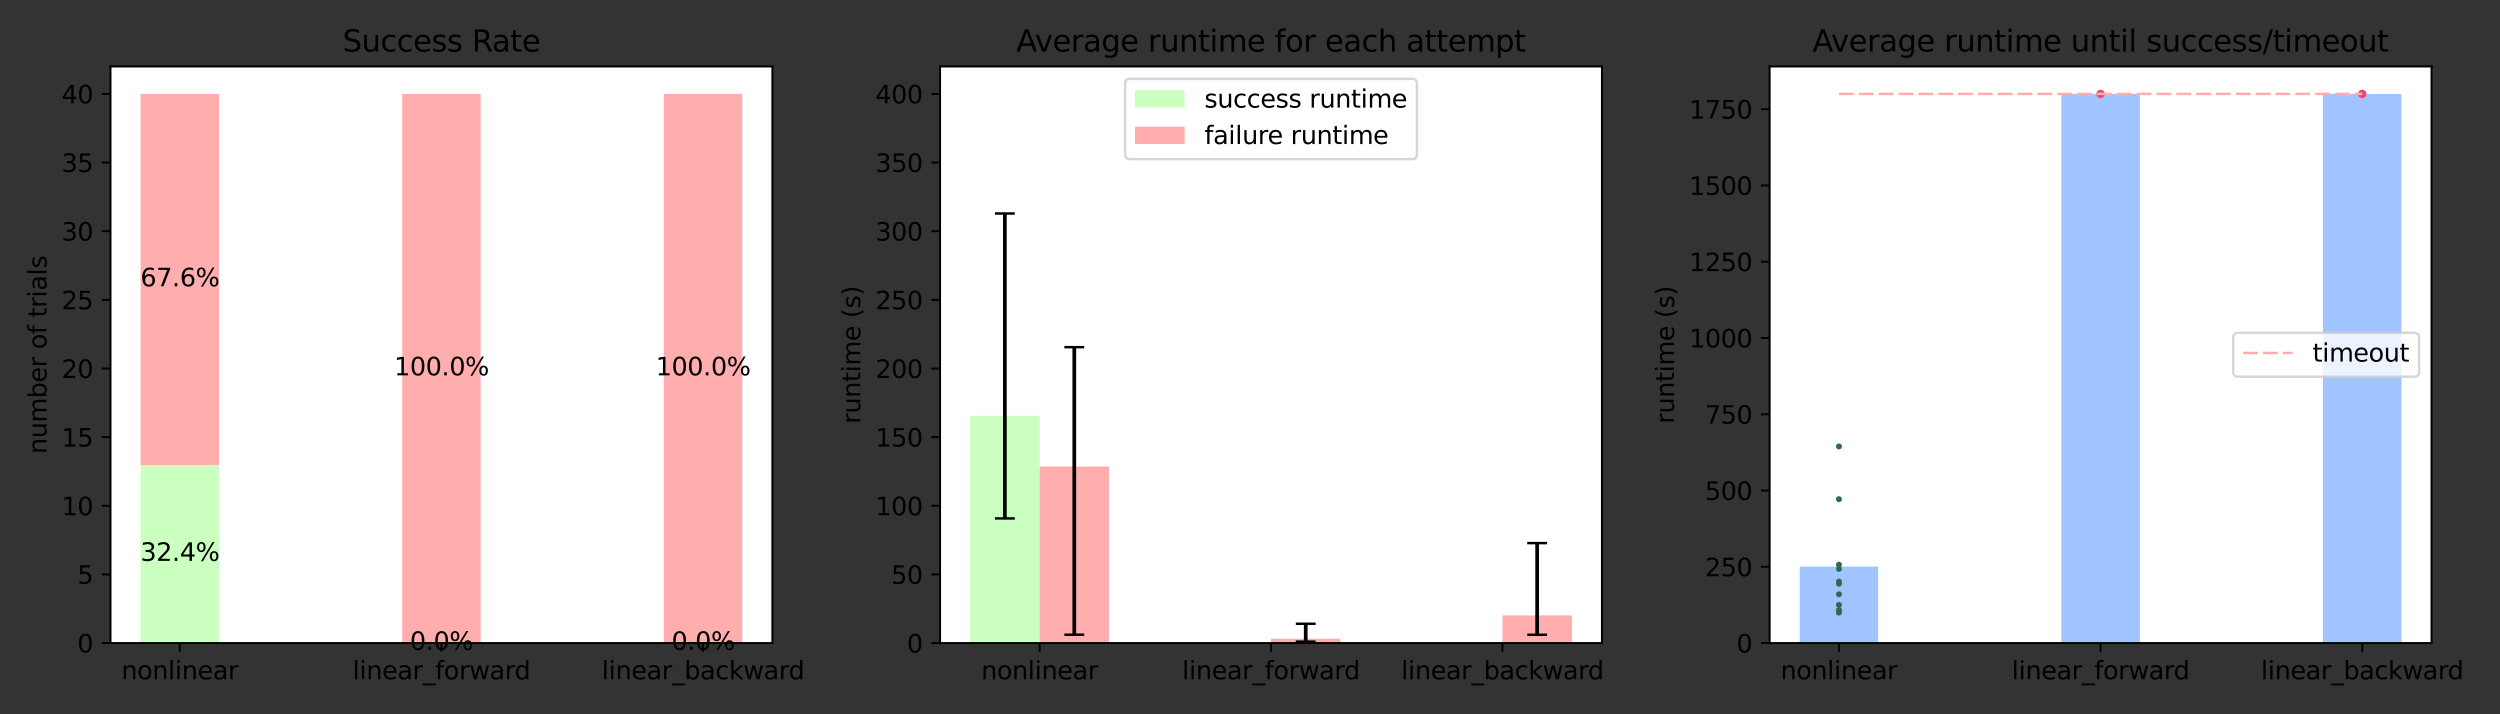 <?xml version="1.0" encoding="utf-8" standalone="no"?>
<!DOCTYPE svg PUBLIC "-//W3C//DTD SVG 1.1//EN"
  "http://www.w3.org/Graphics/SVG/1.1/DTD/svg11.dtd">
<svg height="288pt" version="1.1" viewBox="0 0 1008 288" width="1008pt" xmlns="http://www.w3.org/2000/svg" xmlns:xlink="http://www.w3.org/1999/xlink">
 <rect x="0" y="0" width="1008" height="288" fill="#333333" stroke="none"/>
 <defs>
  <style type="text/css">*{stroke-linecap:butt;stroke-linejoin:round;}</style>
 </defs>
 <g id="figure_1">
  <g id="patch_1">
   <path d="M 0 288 
L 1008 288 
L 1008 0 
L 0 0 
z
" style="fill:none;"/>
  </g>
  <g id="axes_1">
   <g id="patch_2">
    <path d="M 44.55 259.294 
L 311.425 259.294 
L 311.425 26.8 
L 44.55 26.8 
z
" style="fill:#ffffff;"/>
   </g>
   <g id="patch_3">
    <path clip-path="url(#p567c1972fb)" d="M 56.681 259.294 
L 88.326 259.294 
L 88.326 187.481 
L 56.681 187.481 
z
" style="fill:#caffbf;"/>
   </g>
   <g id="patch_4">
    <path clip-path="url(#p567c1972fb)" d="M 162.165 259.294 
L 193.81 259.294 
L 193.81 259.294 
L 162.165 259.294 
z
" style="fill:#caffbf;"/>
   </g>
   <g id="patch_5">
    <path clip-path="url(#p567c1972fb)" d="M 267.649 259.294 
L 299.294 259.294 
L 299.294 259.294 
L 267.649 259.294 
z
" style="fill:#caffbf;"/>
   </g>
   <g id="patch_6">
    <path clip-path="url(#p567c1972fb)" d="M 56.681 187.481 
L 88.326 187.481 
L 88.326 37.871 
L 56.681 37.871 
z
" style="fill:#ffadad;"/>
   </g>
   <g id="patch_7">
    <path clip-path="url(#p567c1972fb)" d="M 162.165 259.294 
L 193.81 259.294 
L 193.81 37.871 
L 162.165 37.871 
z
" style="fill:#ffadad;"/>
   </g>
   <g id="patch_8">
    <path clip-path="url(#p567c1972fb)" d="M 267.649 259.294 
L 299.294 259.294 
L 299.294 37.871 
L 267.649 37.871 
z
" style="fill:#ffadad;"/>
   </g>
   <g id="matplotlib.axis_1">
    <g id="xtick_1">
     <g id="line2d_1">
      <defs>
       <path d="M 0 0 
L 0 3.5 
" id="m305eac2474" style="stroke:#000000;stroke-width:0.8;"/>
      </defs>
      <g>
       <use style="stroke:#000000;stroke-width:0.8;" x="72.503" xlink:href="#m305eac2474" y="259.294"/>
      </g>
     </g>
     <g id="text_1">
      <!-- nonlinear -->
      <g transform="translate(48.963 273.892)scale(0.1 -0.1)">
       <defs>
        <path d="M 3513 2113 
L 3513 0 
L 2938 0 
L 2938 2094 
Q 2938 2591 2744 2837 
Q 2550 3084 2163 3084 
Q 1697 3084 1428 2787 
Q 1159 2491 1159 1978 
L 1159 0 
L 581 0 
L 581 3500 
L 1159 3500 
L 1159 2956 
Q 1366 3272 1645 3428 
Q 1925 3584 2291 3584 
Q 2894 3584 3203 3211 
Q 3513 2838 3513 2113 
z
" id="DejaVuSans-6e" transform="scale(0.016)"/>
        <path d="M 1959 3097 
Q 1497 3097 1228 2736 
Q 959 2375 959 1747 
Q 959 1119 1226 758 
Q 1494 397 1959 397 
Q 2419 397 2687 759 
Q 2956 1122 2956 1747 
Q 2956 2369 2687 2733 
Q 2419 3097 1959 3097 
z
M 1959 3584 
Q 2709 3584 3137 3096 
Q 3566 2609 3566 1747 
Q 3566 888 3137 398 
Q 2709 -91 1959 -91 
Q 1206 -91 779 398 
Q 353 888 353 1747 
Q 353 2609 779 3096 
Q 1206 3584 1959 3584 
z
" id="DejaVuSans-6f" transform="scale(0.016)"/>
        <path d="M 603 4863 
L 1178 4863 
L 1178 0 
L 603 0 
L 603 4863 
z
" id="DejaVuSans-6c" transform="scale(0.016)"/>
        <path d="M 603 3500 
L 1178 3500 
L 1178 0 
L 603 0 
L 603 3500 
z
M 603 4863 
L 1178 4863 
L 1178 4134 
L 603 4134 
L 603 4863 
z
" id="DejaVuSans-69" transform="scale(0.016)"/>
        <path d="M 3597 1894 
L 3597 1613 
L 953 1613 
Q 991 1019 1311 708 
Q 1631 397 2203 397 
Q 2534 397 2845 478 
Q 3156 559 3463 722 
L 3463 178 
Q 3153 47 2828 -22 
Q 2503 -91 2169 -91 
Q 1331 -91 842 396 
Q 353 884 353 1716 
Q 353 2575 817 3079 
Q 1281 3584 2069 3584 
Q 2775 3584 3186 3129 
Q 3597 2675 3597 1894 
z
M 3022 2063 
Q 3016 2534 2758 2815 
Q 2500 3097 2075 3097 
Q 1594 3097 1305 2825 
Q 1016 2553 972 2059 
L 3022 2063 
z
" id="DejaVuSans-65" transform="scale(0.016)"/>
        <path d="M 2194 1759 
Q 1497 1759 1228 1600 
Q 959 1441 959 1056 
Q 959 750 1161 570 
Q 1363 391 1709 391 
Q 2188 391 2477 730 
Q 2766 1069 2766 1631 
L 2766 1759 
L 2194 1759 
z
M 3341 1997 
L 3341 0 
L 2766 0 
L 2766 531 
Q 2569 213 2275 61 
Q 1981 -91 1556 -91 
Q 1019 -91 701 211 
Q 384 513 384 1019 
Q 384 1609 779 1909 
Q 1175 2209 1959 2209 
L 2766 2209 
L 2766 2266 
Q 2766 2663 2505 2880 
Q 2244 3097 1772 3097 
Q 1472 3097 1187 3025 
Q 903 2953 641 2809 
L 641 3341 
Q 956 3463 1253 3523 
Q 1550 3584 1831 3584 
Q 2591 3584 2966 3190 
Q 3341 2797 3341 1997 
z
" id="DejaVuSans-61" transform="scale(0.016)"/>
        <path d="M 2631 2963 
Q 2534 3019 2420 3045 
Q 2306 3072 2169 3072 
Q 1681 3072 1420 2755 
Q 1159 2438 1159 1844 
L 1159 0 
L 581 0 
L 581 3500 
L 1159 3500 
L 1159 2956 
Q 1341 3275 1631 3429 
Q 1922 3584 2338 3584 
Q 2397 3584 2469 3576 
Q 2541 3569 2628 3553 
L 2631 2963 
z
" id="DejaVuSans-72" transform="scale(0.016)"/>
       </defs>
       <use xlink:href="#DejaVuSans-6e"/>
       <use x="63.379" xlink:href="#DejaVuSans-6f"/>
       <use x="124.561" xlink:href="#DejaVuSans-6e"/>
       <use x="187.939" xlink:href="#DejaVuSans-6c"/>
       <use x="215.723" xlink:href="#DejaVuSans-69"/>
       <use x="243.506" xlink:href="#DejaVuSans-6e"/>
       <use x="306.885" xlink:href="#DejaVuSans-65"/>
       <use x="368.408" xlink:href="#DejaVuSans-61"/>
       <use x="429.688" xlink:href="#DejaVuSans-72"/>
      </g>
     </g>
    </g>
    <g id="xtick_2">
     <g id="line2d_2">
      <g>
       <use style="stroke:#000000;stroke-width:0.8;" x="177.987" xlink:href="#m305eac2474" y="259.294"/>
      </g>
     </g>
     <g id="text_2">
      <!-- linear_forward -->
      <g transform="translate(142.174 273.892)scale(0.1 -0.1)">
       <defs>
        <path d="M 3263 -1063 
L 3263 -1509 
L -63 -1509 
L -63 -1063 
L 3263 -1063 
z
" id="DejaVuSans-5f" transform="scale(0.016)"/>
        <path d="M 2375 4863 
L 2375 4384 
L 1825 4384 
Q 1516 4384 1395 4259 
Q 1275 4134 1275 3809 
L 1275 3500 
L 2222 3500 
L 2222 3053 
L 1275 3053 
L 1275 0 
L 697 0 
L 697 3053 
L 147 3053 
L 147 3500 
L 697 3500 
L 697 3744 
Q 697 4328 969 4595 
Q 1241 4863 1831 4863 
L 2375 4863 
z
" id="DejaVuSans-66" transform="scale(0.016)"/>
        <path d="M 269 3500 
L 844 3500 
L 1563 769 
L 2278 3500 
L 2956 3500 
L 3675 769 
L 4391 3500 
L 4966 3500 
L 4050 0 
L 3372 0 
L 2619 2869 
L 1863 0 
L 1184 0 
L 269 3500 
z
" id="DejaVuSans-77" transform="scale(0.016)"/>
        <path d="M 2906 2969 
L 2906 4863 
L 3481 4863 
L 3481 0 
L 2906 0 
L 2906 525 
Q 2725 213 2448 61 
Q 2172 -91 1784 -91 
Q 1150 -91 751 415 
Q 353 922 353 1747 
Q 353 2572 751 3078 
Q 1150 3584 1784 3584 
Q 2172 3584 2448 3432 
Q 2725 3281 2906 2969 
z
M 947 1747 
Q 947 1113 1208 752 
Q 1469 391 1925 391 
Q 2381 391 2643 752 
Q 2906 1113 2906 1747 
Q 2906 2381 2643 2742 
Q 2381 3103 1925 3103 
Q 1469 3103 1208 2742 
Q 947 2381 947 1747 
z
" id="DejaVuSans-64" transform="scale(0.016)"/>
       </defs>
       <use xlink:href="#DejaVuSans-6c"/>
       <use x="27.783" xlink:href="#DejaVuSans-69"/>
       <use x="55.566" xlink:href="#DejaVuSans-6e"/>
       <use x="118.945" xlink:href="#DejaVuSans-65"/>
       <use x="180.469" xlink:href="#DejaVuSans-61"/>
       <use x="241.748" xlink:href="#DejaVuSans-72"/>
       <use x="282.861" xlink:href="#DejaVuSans-5f"/>
       <use x="332.861" xlink:href="#DejaVuSans-66"/>
       <use x="368.066" xlink:href="#DejaVuSans-6f"/>
       <use x="429.248" xlink:href="#DejaVuSans-72"/>
       <use x="470.361" xlink:href="#DejaVuSans-77"/>
       <use x="552.148" xlink:href="#DejaVuSans-61"/>
       <use x="613.428" xlink:href="#DejaVuSans-72"/>
       <use x="652.791" xlink:href="#DejaVuSans-64"/>
      </g>
     </g>
    </g>
    <g id="xtick_3">
     <g id="line2d_3">
      <g>
       <use style="stroke:#000000;stroke-width:0.8;" x="283.471" xlink:href="#m305eac2474" y="259.294"/>
      </g>
     </g>
     <g id="text_3">
      <!-- linear_backward -->
      <g transform="translate(242.65 273.892)scale(0.1 -0.1)">
       <defs>
        <path d="M 3116 1747 
Q 3116 2381 2855 2742 
Q 2594 3103 2138 3103 
Q 1681 3103 1420 2742 
Q 1159 2381 1159 1747 
Q 1159 1113 1420 752 
Q 1681 391 2138 391 
Q 2594 391 2855 752 
Q 3116 1113 3116 1747 
z
M 1159 2969 
Q 1341 3281 1617 3432 
Q 1894 3584 2278 3584 
Q 2916 3584 3314 3078 
Q 3713 2572 3713 1747 
Q 3713 922 3314 415 
Q 2916 -91 2278 -91 
Q 1894 -91 1617 61 
Q 1341 213 1159 525 
L 1159 0 
L 581 0 
L 581 4863 
L 1159 4863 
L 1159 2969 
z
" id="DejaVuSans-62" transform="scale(0.016)"/>
        <path d="M 3122 3366 
L 3122 2828 
Q 2878 2963 2633 3030 
Q 2388 3097 2138 3097 
Q 1578 3097 1268 2742 
Q 959 2388 959 1747 
Q 959 1106 1268 751 
Q 1578 397 2138 397 
Q 2388 397 2633 464 
Q 2878 531 3122 666 
L 3122 134 
Q 2881 22 2623 -34 
Q 2366 -91 2075 -91 
Q 1284 -91 818 406 
Q 353 903 353 1747 
Q 353 2603 823 3093 
Q 1294 3584 2113 3584 
Q 2378 3584 2631 3529 
Q 2884 3475 3122 3366 
z
" id="DejaVuSans-63" transform="scale(0.016)"/>
        <path d="M 581 4863 
L 1159 4863 
L 1159 1991 
L 2875 3500 
L 3609 3500 
L 1753 1863 
L 3688 0 
L 2938 0 
L 1159 1709 
L 1159 0 
L 581 0 
L 581 4863 
z
" id="DejaVuSans-6b" transform="scale(0.016)"/>
       </defs>
       <use xlink:href="#DejaVuSans-6c"/>
       <use x="27.783" xlink:href="#DejaVuSans-69"/>
       <use x="55.566" xlink:href="#DejaVuSans-6e"/>
       <use x="118.945" xlink:href="#DejaVuSans-65"/>
       <use x="180.469" xlink:href="#DejaVuSans-61"/>
       <use x="241.748" xlink:href="#DejaVuSans-72"/>
       <use x="282.861" xlink:href="#DejaVuSans-5f"/>
       <use x="332.861" xlink:href="#DejaVuSans-62"/>
       <use x="396.338" xlink:href="#DejaVuSans-61"/>
       <use x="457.617" xlink:href="#DejaVuSans-63"/>
       <use x="512.598" xlink:href="#DejaVuSans-6b"/>
       <use x="570.508" xlink:href="#DejaVuSans-77"/>
       <use x="652.295" xlink:href="#DejaVuSans-61"/>
       <use x="713.574" xlink:href="#DejaVuSans-72"/>
       <use x="752.938" xlink:href="#DejaVuSans-64"/>
      </g>
     </g>
    </g>
   </g>
   <g id="matplotlib.axis_2">
    <g id="ytick_1">
     <g id="line2d_4">
      <defs>
       <path d="M 0 0 
L -3.5 0 
" id="ma2aea66fc0" style="stroke:#000000;stroke-width:0.8;"/>
      </defs>
      <g>
       <use style="stroke:#000000;stroke-width:0.8;" x="44.55" xlink:href="#ma2aea66fc0" y="259.294"/>
      </g>
     </g>
     <g id="text_4">
      <!-- 0 -->
      <g transform="translate(31.188 263.093)scale(0.1 -0.1)">
       <defs>
        <path d="M 2034 4250 
Q 1547 4250 1301 3770 
Q 1056 3291 1056 2328 
Q 1056 1369 1301 889 
Q 1547 409 2034 409 
Q 2525 409 2770 889 
Q 3016 1369 3016 2328 
Q 3016 3291 2770 3770 
Q 2525 4250 2034 4250 
z
M 2034 4750 
Q 2819 4750 3233 4129 
Q 3647 3509 3647 2328 
Q 3647 1150 3233 529 
Q 2819 -91 2034 -91 
Q 1250 -91 836 529 
Q 422 1150 422 2328 
Q 422 3509 836 4129 
Q 1250 4750 2034 4750 
z
" id="DejaVuSans-30" transform="scale(0.016)"/>
       </defs>
       <use xlink:href="#DejaVuSans-30"/>
      </g>
     </g>
    </g>
    <g id="ytick_2">
     <g id="line2d_5">
      <g>
       <use style="stroke:#000000;stroke-width:0.8;" x="44.55" xlink:href="#ma2aea66fc0" y="231.616"/>
      </g>
     </g>
     <g id="text_5">
      <!-- 5 -->
      <g transform="translate(31.188 235.415)scale(0.1 -0.1)">
       <defs>
        <path d="M 691 4666 
L 3169 4666 
L 3169 4134 
L 1269 4134 
L 1269 2991 
Q 1406 3038 1543 3061 
Q 1681 3084 1819 3084 
Q 2600 3084 3056 2656 
Q 3513 2228 3513 1497 
Q 3513 744 3044 326 
Q 2575 -91 1722 -91 
Q 1428 -91 1123 -41 
Q 819 9 494 109 
L 494 744 
Q 775 591 1075 516 
Q 1375 441 1709 441 
Q 2250 441 2565 725 
Q 2881 1009 2881 1497 
Q 2881 1984 2565 2268 
Q 2250 2553 1709 2553 
Q 1456 2553 1204 2497 
Q 953 2441 691 2322 
L 691 4666 
z
" id="DejaVuSans-35" transform="scale(0.016)"/>
       </defs>
       <use xlink:href="#DejaVuSans-35"/>
      </g>
     </g>
    </g>
    <g id="ytick_3">
     <g id="line2d_6">
      <g>
       <use style="stroke:#000000;stroke-width:0.8;" x="44.55" xlink:href="#ma2aea66fc0" y="203.938"/>
      </g>
     </g>
     <g id="text_6">
      <!-- 10 -->
      <g transform="translate(24.825 207.737)scale(0.1 -0.1)">
       <defs>
        <path d="M 794 531 
L 1825 531 
L 1825 4091 
L 703 3866 
L 703 4441 
L 1819 4666 
L 2450 4666 
L 2450 531 
L 3481 531 
L 3481 0 
L 794 0 
L 794 531 
z
" id="DejaVuSans-31" transform="scale(0.016)"/>
       </defs>
       <use xlink:href="#DejaVuSans-31"/>
       <use x="63.623" xlink:href="#DejaVuSans-30"/>
      </g>
     </g>
    </g>
    <g id="ytick_4">
     <g id="line2d_7">
      <g>
       <use style="stroke:#000000;stroke-width:0.8;" x="44.55" xlink:href="#ma2aea66fc0" y="176.26"/>
      </g>
     </g>
     <g id="text_7">
      <!-- 15 -->
      <g transform="translate(24.825 180.059)scale(0.1 -0.1)">
       <use xlink:href="#DejaVuSans-31"/>
       <use x="63.623" xlink:href="#DejaVuSans-35"/>
      </g>
     </g>
    </g>
    <g id="ytick_5">
     <g id="line2d_8">
      <g>
       <use style="stroke:#000000;stroke-width:0.8;" x="44.55" xlink:href="#ma2aea66fc0" y="148.582"/>
      </g>
     </g>
     <g id="text_8">
      <!-- 20 -->
      <g transform="translate(24.825 152.382)scale(0.1 -0.1)">
       <defs>
        <path d="M 1228 531 
L 3431 531 
L 3431 0 
L 469 0 
L 469 531 
Q 828 903 1448 1529 
Q 2069 2156 2228 2338 
Q 2531 2678 2651 2914 
Q 2772 3150 2772 3378 
Q 2772 3750 2511 3984 
Q 2250 4219 1831 4219 
Q 1534 4219 1204 4116 
Q 875 4013 500 3803 
L 500 4441 
Q 881 4594 1212 4672 
Q 1544 4750 1819 4750 
Q 2544 4750 2975 4387 
Q 3406 4025 3406 3419 
Q 3406 3131 3298 2873 
Q 3191 2616 2906 2266 
Q 2828 2175 2409 1742 
Q 1991 1309 1228 531 
z
" id="DejaVuSans-32" transform="scale(0.016)"/>
       </defs>
       <use xlink:href="#DejaVuSans-32"/>
       <use x="63.623" xlink:href="#DejaVuSans-30"/>
      </g>
     </g>
    </g>
    <g id="ytick_6">
     <g id="line2d_9">
      <g>
       <use style="stroke:#000000;stroke-width:0.8;" x="44.55" xlink:href="#ma2aea66fc0" y="120.905"/>
      </g>
     </g>
     <g id="text_9">
      <!-- 25 -->
      <g transform="translate(24.825 124.704)scale(0.1 -0.1)">
       <use xlink:href="#DejaVuSans-32"/>
       <use x="63.623" xlink:href="#DejaVuSans-35"/>
      </g>
     </g>
    </g>
    <g id="ytick_7">
     <g id="line2d_10">
      <g>
       <use style="stroke:#000000;stroke-width:0.8;" x="44.55" xlink:href="#ma2aea66fc0" y="93.227"/>
      </g>
     </g>
     <g id="text_10">
      <!-- 30 -->
      <g transform="translate(24.825 97.026)scale(0.1 -0.1)">
       <defs>
        <path d="M 2597 2516 
Q 3050 2419 3304 2112 
Q 3559 1806 3559 1356 
Q 3559 666 3084 287 
Q 2609 -91 1734 -91 
Q 1441 -91 1130 -33 
Q 819 25 488 141 
L 488 750 
Q 750 597 1062 519 
Q 1375 441 1716 441 
Q 2309 441 2620 675 
Q 2931 909 2931 1356 
Q 2931 1769 2642 2001 
Q 2353 2234 1838 2234 
L 1294 2234 
L 1294 2753 
L 1863 2753 
Q 2328 2753 2575 2939 
Q 2822 3125 2822 3475 
Q 2822 3834 2567 4026 
Q 2313 4219 1838 4219 
Q 1578 4219 1281 4162 
Q 984 4106 628 3988 
L 628 4550 
Q 988 4650 1302 4700 
Q 1616 4750 1894 4750 
Q 2613 4750 3031 4423 
Q 3450 4097 3450 3541 
Q 3450 3153 3228 2886 
Q 3006 2619 2597 2516 
z
" id="DejaVuSans-33" transform="scale(0.016)"/>
       </defs>
       <use xlink:href="#DejaVuSans-33"/>
       <use x="63.623" xlink:href="#DejaVuSans-30"/>
      </g>
     </g>
    </g>
    <g id="ytick_8">
     <g id="line2d_11">
      <g>
       <use style="stroke:#000000;stroke-width:0.8;" x="44.55" xlink:href="#ma2aea66fc0" y="65.549"/>
      </g>
     </g>
     <g id="text_11">
      <!-- 35 -->
      <g transform="translate(24.825 69.348)scale(0.1 -0.1)">
       <use xlink:href="#DejaVuSans-33"/>
       <use x="63.623" xlink:href="#DejaVuSans-35"/>
      </g>
     </g>
    </g>
    <g id="ytick_9">
     <g id="line2d_12">
      <g>
       <use style="stroke:#000000;stroke-width:0.8;" x="44.55" xlink:href="#ma2aea66fc0" y="37.871"/>
      </g>
     </g>
     <g id="text_12">
      <!-- 40 -->
      <g transform="translate(24.825 41.67)scale(0.1 -0.1)">
       <defs>
        <path d="M 2419 4116 
L 825 1625 
L 2419 1625 
L 2419 4116 
z
M 2253 4666 
L 3047 4666 
L 3047 1625 
L 3713 1625 
L 3713 1100 
L 3047 1100 
L 3047 0 
L 2419 0 
L 2419 1100 
L 313 1100 
L 313 1709 
L 2253 4666 
z
" id="DejaVuSans-34" transform="scale(0.016)"/>
       </defs>
       <use xlink:href="#DejaVuSans-34"/>
       <use x="63.623" xlink:href="#DejaVuSans-30"/>
      </g>
     </g>
    </g>
    <g id="text_13">
     <!-- number of trials -->
     <g transform="translate(18.745 183.021)rotate(-90)scale(0.1 -0.1)">
      <defs>
       <path d="M 544 1381 
L 544 3500 
L 1119 3500 
L 1119 1403 
Q 1119 906 1312 657 
Q 1506 409 1894 409 
Q 2359 409 2629 706 
Q 2900 1003 2900 1516 
L 2900 3500 
L 3475 3500 
L 3475 0 
L 2900 0 
L 2900 538 
Q 2691 219 2414 64 
Q 2138 -91 1772 -91 
Q 1169 -91 856 284 
Q 544 659 544 1381 
z
M 1991 3584 
L 1991 3584 
z
" id="DejaVuSans-75" transform="scale(0.016)"/>
       <path d="M 3328 2828 
Q 3544 3216 3844 3400 
Q 4144 3584 4550 3584 
Q 5097 3584 5394 3201 
Q 5691 2819 5691 2113 
L 5691 0 
L 5113 0 
L 5113 2094 
Q 5113 2597 4934 2840 
Q 4756 3084 4391 3084 
Q 3944 3084 3684 2787 
Q 3425 2491 3425 1978 
L 3425 0 
L 2847 0 
L 2847 2094 
Q 2847 2600 2669 2842 
Q 2491 3084 2119 3084 
Q 1678 3084 1418 2786 
Q 1159 2488 1159 1978 
L 1159 0 
L 581 0 
L 581 3500 
L 1159 3500 
L 1159 2956 
Q 1356 3278 1631 3431 
Q 1906 3584 2284 3584 
Q 2666 3584 2933 3390 
Q 3200 3197 3328 2828 
z
" id="DejaVuSans-6d" transform="scale(0.016)"/>
       <path id="DejaVuSans-20" transform="scale(0.016)"/>
       <path d="M 1172 4494 
L 1172 3500 
L 2356 3500 
L 2356 3053 
L 1172 3053 
L 1172 1153 
Q 1172 725 1289 603 
Q 1406 481 1766 481 
L 2356 481 
L 2356 0 
L 1766 0 
Q 1100 0 847 248 
Q 594 497 594 1153 
L 594 3053 
L 172 3053 
L 172 3500 
L 594 3500 
L 594 4494 
L 1172 4494 
z
" id="DejaVuSans-74" transform="scale(0.016)"/>
       <path d="M 2834 3397 
L 2834 2853 
Q 2591 2978 2328 3040 
Q 2066 3103 1784 3103 
Q 1356 3103 1142 2972 
Q 928 2841 928 2578 
Q 928 2378 1081 2264 
Q 1234 2150 1697 2047 
L 1894 2003 
Q 2506 1872 2764 1633 
Q 3022 1394 3022 966 
Q 3022 478 2636 193 
Q 2250 -91 1575 -91 
Q 1294 -91 989 -36 
Q 684 19 347 128 
L 347 722 
Q 666 556 975 473 
Q 1284 391 1588 391 
Q 1994 391 2212 530 
Q 2431 669 2431 922 
Q 2431 1156 2273 1281 
Q 2116 1406 1581 1522 
L 1381 1569 
Q 847 1681 609 1914 
Q 372 2147 372 2553 
Q 372 3047 722 3315 
Q 1072 3584 1716 3584 
Q 2034 3584 2315 3537 
Q 2597 3491 2834 3397 
z
" id="DejaVuSans-73" transform="scale(0.016)"/>
      </defs>
      <use xlink:href="#DejaVuSans-6e"/>
      <use x="63.379" xlink:href="#DejaVuSans-75"/>
      <use x="126.758" xlink:href="#DejaVuSans-6d"/>
      <use x="224.17" xlink:href="#DejaVuSans-62"/>
      <use x="287.646" xlink:href="#DejaVuSans-65"/>
      <use x="349.17" xlink:href="#DejaVuSans-72"/>
      <use x="390.283" xlink:href="#DejaVuSans-20"/>
      <use x="422.07" xlink:href="#DejaVuSans-6f"/>
      <use x="483.252" xlink:href="#DejaVuSans-66"/>
      <use x="518.457" xlink:href="#DejaVuSans-20"/>
      <use x="550.244" xlink:href="#DejaVuSans-74"/>
      <use x="589.453" xlink:href="#DejaVuSans-72"/>
      <use x="630.566" xlink:href="#DejaVuSans-69"/>
      <use x="658.35" xlink:href="#DejaVuSans-61"/>
      <use x="719.629" xlink:href="#DejaVuSans-6c"/>
      <use x="747.412" xlink:href="#DejaVuSans-73"/>
     </g>
    </g>
   </g>
   <g id="patch_9">
    <path d="M 44.55 259.294 
L 44.55 26.8 
" style="fill:none;stroke:#000000;stroke-linecap:square;stroke-linejoin:miter;stroke-width:0.8;"/>
   </g>
   <g id="patch_10">
    <path d="M 311.425 259.294 
L 311.425 26.8 
" style="fill:none;stroke:#000000;stroke-linecap:square;stroke-linejoin:miter;stroke-width:0.8;"/>
   </g>
   <g id="patch_11">
    <path d="M 44.55 259.294 
L 311.425 259.294 
" style="fill:none;stroke:#000000;stroke-linecap:square;stroke-linejoin:miter;stroke-width:0.8;"/>
   </g>
   <g id="patch_12">
    <path d="M 44.55 26.8 
L 311.425 26.8 
" style="fill:none;stroke:#000000;stroke-linecap:square;stroke-linejoin:miter;stroke-width:0.8;"/>
   </g>
   <g id="text_14">
    <!-- 32.4% -->
    <g transform="translate(56.62 226.147)scale(0.1 -0.1)">
     <defs>
      <path d="M 684 794 
L 1344 794 
L 1344 0 
L 684 0 
L 684 794 
z
" id="DejaVuSans-2e" transform="scale(0.016)"/>
      <path d="M 4653 2053 
Q 4381 2053 4226 1822 
Q 4072 1591 4072 1178 
Q 4072 772 4226 539 
Q 4381 306 4653 306 
Q 4919 306 5073 539 
Q 5228 772 5228 1178 
Q 5228 1588 5073 1820 
Q 4919 2053 4653 2053 
z
M 4653 2450 
Q 5147 2450 5437 2106 
Q 5728 1763 5728 1178 
Q 5728 594 5436 251 
Q 5144 -91 4653 -91 
Q 4153 -91 3862 251 
Q 3572 594 3572 1178 
Q 3572 1766 3864 2108 
Q 4156 2450 4653 2450 
z
M 1428 4353 
Q 1159 4353 1004 4120 
Q 850 3888 850 3481 
Q 850 3069 1003 2837 
Q 1156 2606 1428 2606 
Q 1700 2606 1854 2837 
Q 2009 3069 2009 3481 
Q 2009 3884 1853 4118 
Q 1697 4353 1428 4353 
z
M 4250 4750 
L 4750 4750 
L 1831 -91 
L 1331 -91 
L 4250 4750 
z
M 1428 4750 
Q 1922 4750 2215 4408 
Q 2509 4066 2509 3481 
Q 2509 2891 2217 2550 
Q 1925 2209 1428 2209 
Q 931 2209 642 2551 
Q 353 2894 353 3481 
Q 353 4063 643 4406 
Q 934 4750 1428 4750 
z
" id="DejaVuSans-25" transform="scale(0.016)"/>
     </defs>
     <use xlink:href="#DejaVuSans-33"/>
     <use x="63.623" xlink:href="#DejaVuSans-32"/>
     <use x="127.246" xlink:href="#DejaVuSans-2e"/>
     <use x="159.033" xlink:href="#DejaVuSans-34"/>
     <use x="222.656" xlink:href="#DejaVuSans-25"/>
    </g>
   </g>
   <g id="text_15">
    <!-- 0.0% -->
    <g transform="translate(165.285 262.053)scale(0.1 -0.1)">
     <use xlink:href="#DejaVuSans-30"/>
     <use x="63.623" xlink:href="#DejaVuSans-2e"/>
     <use x="95.41" xlink:href="#DejaVuSans-30"/>
     <use x="159.033" xlink:href="#DejaVuSans-25"/>
    </g>
   </g>
   <g id="text_16">
    <!-- 0.0% -->
    <g transform="translate(270.769 262.053)scale(0.1 -0.1)">
     <use xlink:href="#DejaVuSans-30"/>
     <use x="63.623" xlink:href="#DejaVuSans-2e"/>
     <use x="95.41" xlink:href="#DejaVuSans-30"/>
     <use x="159.033" xlink:href="#DejaVuSans-25"/>
    </g>
   </g>
   <g id="text_17">
    <!-- 67.6% -->
    <g transform="translate(56.62 115.435)scale(0.1 -0.1)">
     <defs>
      <path d="M 2113 2584 
Q 1688 2584 1439 2293 
Q 1191 2003 1191 1497 
Q 1191 994 1439 701 
Q 1688 409 2113 409 
Q 2538 409 2786 701 
Q 3034 994 3034 1497 
Q 3034 2003 2786 2293 
Q 2538 2584 2113 2584 
z
M 3366 4563 
L 3366 3988 
Q 3128 4100 2886 4159 
Q 2644 4219 2406 4219 
Q 1781 4219 1451 3797 
Q 1122 3375 1075 2522 
Q 1259 2794 1537 2939 
Q 1816 3084 2150 3084 
Q 2853 3084 3261 2657 
Q 3669 2231 3669 1497 
Q 3669 778 3244 343 
Q 2819 -91 2113 -91 
Q 1303 -91 875 529 
Q 447 1150 447 2328 
Q 447 3434 972 4092 
Q 1497 4750 2381 4750 
Q 2619 4750 2861 4703 
Q 3103 4656 3366 4563 
z
" id="DejaVuSans-36" transform="scale(0.016)"/>
      <path d="M 525 4666 
L 3525 4666 
L 3525 4397 
L 1831 0 
L 1172 0 
L 2766 4134 
L 525 4134 
L 525 4666 
z
" id="DejaVuSans-37" transform="scale(0.016)"/>
     </defs>
     <use xlink:href="#DejaVuSans-36"/>
     <use x="63.623" xlink:href="#DejaVuSans-37"/>
     <use x="127.246" xlink:href="#DejaVuSans-2e"/>
     <use x="159.033" xlink:href="#DejaVuSans-36"/>
     <use x="222.656" xlink:href="#DejaVuSans-25"/>
    </g>
   </g>
   <g id="text_18">
    <!-- 100.0% -->
    <g transform="translate(158.922 151.342)scale(0.1 -0.1)">
     <use xlink:href="#DejaVuSans-31"/>
     <use x="63.623" xlink:href="#DejaVuSans-30"/>
     <use x="127.246" xlink:href="#DejaVuSans-30"/>
     <use x="190.869" xlink:href="#DejaVuSans-2e"/>
     <use x="222.656" xlink:href="#DejaVuSans-30"/>
     <use x="286.279" xlink:href="#DejaVuSans-25"/>
    </g>
   </g>
   <g id="text_19">
    <!-- 100.0% -->
    <g transform="translate(264.406 151.342)scale(0.1 -0.1)">
     <use xlink:href="#DejaVuSans-31"/>
     <use x="63.623" xlink:href="#DejaVuSans-30"/>
     <use x="127.246" xlink:href="#DejaVuSans-30"/>
     <use x="190.869" xlink:href="#DejaVuSans-2e"/>
     <use x="222.656" xlink:href="#DejaVuSans-30"/>
     <use x="286.279" xlink:href="#DejaVuSans-25"/>
    </g>
   </g>
   <g id="text_20">
    <!-- Success Rate -->
    <g transform="translate(138.173 20.8)scale(0.12 -0.12)">
     <defs>
      <path d="M 3425 4513 
L 3425 3897 
Q 3066 4069 2747 4153 
Q 2428 4238 2131 4238 
Q 1616 4238 1336 4038 
Q 1056 3838 1056 3469 
Q 1056 3159 1242 3001 
Q 1428 2844 1947 2747 
L 2328 2669 
Q 3034 2534 3370 2195 
Q 3706 1856 3706 1288 
Q 3706 609 3251 259 
Q 2797 -91 1919 -91 
Q 1588 -91 1214 -16 
Q 841 59 441 206 
L 441 856 
Q 825 641 1194 531 
Q 1563 422 1919 422 
Q 2459 422 2753 634 
Q 3047 847 3047 1241 
Q 3047 1584 2836 1778 
Q 2625 1972 2144 2069 
L 1759 2144 
Q 1053 2284 737 2584 
Q 422 2884 422 3419 
Q 422 4038 858 4394 
Q 1294 4750 2059 4750 
Q 2388 4750 2728 4690 
Q 3069 4631 3425 4513 
z
" id="DejaVuSans-53" transform="scale(0.016)"/>
      <path d="M 2841 2188 
Q 3044 2119 3236 1894 
Q 3428 1669 3622 1275 
L 4263 0 
L 3584 0 
L 2988 1197 
Q 2756 1666 2539 1819 
Q 2322 1972 1947 1972 
L 1259 1972 
L 1259 0 
L 628 0 
L 628 4666 
L 2053 4666 
Q 2853 4666 3247 4331 
Q 3641 3997 3641 3322 
Q 3641 2881 3436 2590 
Q 3231 2300 2841 2188 
z
M 1259 4147 
L 1259 2491 
L 2053 2491 
Q 2509 2491 2742 2702 
Q 2975 2913 2975 3322 
Q 2975 3731 2742 3939 
Q 2509 4147 2053 4147 
L 1259 4147 
z
" id="DejaVuSans-52" transform="scale(0.016)"/>
     </defs>
     <use xlink:href="#DejaVuSans-53"/>
     <use x="63.477" xlink:href="#DejaVuSans-75"/>
     <use x="126.855" xlink:href="#DejaVuSans-63"/>
     <use x="181.836" xlink:href="#DejaVuSans-63"/>
     <use x="236.816" xlink:href="#DejaVuSans-65"/>
     <use x="298.34" xlink:href="#DejaVuSans-73"/>
     <use x="350.439" xlink:href="#DejaVuSans-73"/>
     <use x="402.539" xlink:href="#DejaVuSans-20"/>
     <use x="434.326" xlink:href="#DejaVuSans-52"/>
     <use x="501.559" xlink:href="#DejaVuSans-61"/>
     <use x="562.838" xlink:href="#DejaVuSans-74"/>
     <use x="602.047" xlink:href="#DejaVuSans-65"/>
    </g>
   </g>
  </g>
  <g id="axes_2">
   <g id="patch_13">
    <path d="M 379.033 259.294 
L 645.908 259.294 
L 645.908 26.8 
L 379.033 26.8 
z
" style="fill:#ffffff;"/>
   </g>
   <g id="patch_14">
    <path clip-path="url(#peeb1ef59aa)" d="M 391.164 259.294 
L 419.158 259.294 
L 419.158 167.68 
L 391.164 167.68 
z
" style="fill:#caffbf;"/>
   </g>
   <g id="patch_15">
    <path clip-path="url(#peeb1ef59aa)" d="M 0 0 
z
" style="fill:#caffbf;"/>
   </g>
   <g id="patch_16">
    <path clip-path="url(#peeb1ef59aa)" d="M 0 0 
z
" style="fill:#caffbf;"/>
   </g>
   <g id="patch_17">
    <path clip-path="url(#peeb1ef59aa)" d="M 419.158 259.294 
L 447.152 259.294 
L 447.152 188.12 
L 419.158 188.12 
z
" style="fill:#ffadad;"/>
   </g>
   <g id="patch_18">
    <path clip-path="url(#peeb1ef59aa)" d="M 512.471 259.294 
L 540.464 259.294 
L 540.464 257.504 
L 512.471 257.504 
z
" style="fill:#ffadad;"/>
   </g>
   <g id="patch_19">
    <path clip-path="url(#peeb1ef59aa)" d="M 605.783 259.294 
L 633.777 259.294 
L 633.777 248.122 
L 605.783 248.122 
z
" style="fill:#ffadad;"/>
   </g>
   <g id="matplotlib.axis_3">
    <g id="xtick_4">
     <g id="line2d_13">
      <g>
       <use style="stroke:#000000;stroke-width:0.8;" x="419.158" xlink:href="#m305eac2474" y="259.294"/>
      </g>
     </g>
     <g id="text_21">
      <!-- nonlinear -->
      <g transform="translate(395.618 273.892)scale(0.1 -0.1)">
       <use xlink:href="#DejaVuSans-6e"/>
       <use x="63.379" xlink:href="#DejaVuSans-6f"/>
       <use x="124.561" xlink:href="#DejaVuSans-6e"/>
       <use x="187.939" xlink:href="#DejaVuSans-6c"/>
       <use x="215.723" xlink:href="#DejaVuSans-69"/>
       <use x="243.506" xlink:href="#DejaVuSans-6e"/>
       <use x="306.885" xlink:href="#DejaVuSans-65"/>
       <use x="368.408" xlink:href="#DejaVuSans-61"/>
       <use x="429.688" xlink:href="#DejaVuSans-72"/>
      </g>
     </g>
    </g>
    <g id="xtick_5">
     <g id="line2d_14">
      <g>
       <use style="stroke:#000000;stroke-width:0.8;" x="512.471" xlink:href="#m305eac2474" y="259.294"/>
      </g>
     </g>
     <g id="text_22">
      <!-- linear_forward -->
      <g transform="translate(476.657 273.892)scale(0.1 -0.1)">
       <use xlink:href="#DejaVuSans-6c"/>
       <use x="27.783" xlink:href="#DejaVuSans-69"/>
       <use x="55.566" xlink:href="#DejaVuSans-6e"/>
       <use x="118.945" xlink:href="#DejaVuSans-65"/>
       <use x="180.469" xlink:href="#DejaVuSans-61"/>
       <use x="241.748" xlink:href="#DejaVuSans-72"/>
       <use x="282.861" xlink:href="#DejaVuSans-5f"/>
       <use x="332.861" xlink:href="#DejaVuSans-66"/>
       <use x="368.066" xlink:href="#DejaVuSans-6f"/>
       <use x="429.248" xlink:href="#DejaVuSans-72"/>
       <use x="470.361" xlink:href="#DejaVuSans-77"/>
       <use x="552.148" xlink:href="#DejaVuSans-61"/>
       <use x="613.428" xlink:href="#DejaVuSans-72"/>
       <use x="652.791" xlink:href="#DejaVuSans-64"/>
      </g>
     </g>
    </g>
    <g id="xtick_6">
     <g id="line2d_15">
      <g>
       <use style="stroke:#000000;stroke-width:0.8;" x="605.783" xlink:href="#m305eac2474" y="259.294"/>
      </g>
     </g>
     <g id="text_23">
      <!-- linear_backward -->
      <g transform="translate(564.962 273.892)scale(0.1 -0.1)">
       <use xlink:href="#DejaVuSans-6c"/>
       <use x="27.783" xlink:href="#DejaVuSans-69"/>
       <use x="55.566" xlink:href="#DejaVuSans-6e"/>
       <use x="118.945" xlink:href="#DejaVuSans-65"/>
       <use x="180.469" xlink:href="#DejaVuSans-61"/>
       <use x="241.748" xlink:href="#DejaVuSans-72"/>
       <use x="282.861" xlink:href="#DejaVuSans-5f"/>
       <use x="332.861" xlink:href="#DejaVuSans-62"/>
       <use x="396.338" xlink:href="#DejaVuSans-61"/>
       <use x="457.617" xlink:href="#DejaVuSans-63"/>
       <use x="512.598" xlink:href="#DejaVuSans-6b"/>
       <use x="570.508" xlink:href="#DejaVuSans-77"/>
       <use x="652.295" xlink:href="#DejaVuSans-61"/>
       <use x="713.574" xlink:href="#DejaVuSans-72"/>
       <use x="752.938" xlink:href="#DejaVuSans-64"/>
      </g>
     </g>
    </g>
   </g>
   <g id="matplotlib.axis_4">
    <g id="ytick_10">
     <g id="line2d_16">
      <g>
       <use style="stroke:#000000;stroke-width:0.8;" x="379.033" xlink:href="#ma2aea66fc0" y="259.294"/>
      </g>
     </g>
     <g id="text_24">
      <!-- 0 -->
      <g transform="translate(365.671 263.093)scale(0.1 -0.1)">
       <use xlink:href="#DejaVuSans-30"/>
      </g>
     </g>
    </g>
    <g id="ytick_11">
     <g id="line2d_17">
      <g>
       <use style="stroke:#000000;stroke-width:0.8;" x="379.033" xlink:href="#ma2aea66fc0" y="231.616"/>
      </g>
     </g>
     <g id="text_25">
      <!-- 50 -->
      <g transform="translate(359.308 235.415)scale(0.1 -0.1)">
       <use xlink:href="#DejaVuSans-35"/>
       <use x="63.623" xlink:href="#DejaVuSans-30"/>
      </g>
     </g>
    </g>
    <g id="ytick_12">
     <g id="line2d_18">
      <g>
       <use style="stroke:#000000;stroke-width:0.8;" x="379.033" xlink:href="#ma2aea66fc0" y="203.938"/>
      </g>
     </g>
     <g id="text_26">
      <!-- 100 -->
      <g transform="translate(352.946 207.737)scale(0.1 -0.1)">
       <use xlink:href="#DejaVuSans-31"/>
       <use x="63.623" xlink:href="#DejaVuSans-30"/>
       <use x="127.246" xlink:href="#DejaVuSans-30"/>
      </g>
     </g>
    </g>
    <g id="ytick_13">
     <g id="line2d_19">
      <g>
       <use style="stroke:#000000;stroke-width:0.8;" x="379.033" xlink:href="#ma2aea66fc0" y="176.26"/>
      </g>
     </g>
     <g id="text_27">
      <!-- 150 -->
      <g transform="translate(352.946 180.059)scale(0.1 -0.1)">
       <use xlink:href="#DejaVuSans-31"/>
       <use x="63.623" xlink:href="#DejaVuSans-35"/>
       <use x="127.246" xlink:href="#DejaVuSans-30"/>
      </g>
     </g>
    </g>
    <g id="ytick_14">
     <g id="line2d_20">
      <g>
       <use style="stroke:#000000;stroke-width:0.8;" x="379.033" xlink:href="#ma2aea66fc0" y="148.582"/>
      </g>
     </g>
     <g id="text_28">
      <!-- 200 -->
      <g transform="translate(352.946 152.382)scale(0.1 -0.1)">
       <use xlink:href="#DejaVuSans-32"/>
       <use x="63.623" xlink:href="#DejaVuSans-30"/>
       <use x="127.246" xlink:href="#DejaVuSans-30"/>
      </g>
     </g>
    </g>
    <g id="ytick_15">
     <g id="line2d_21">
      <g>
       <use style="stroke:#000000;stroke-width:0.8;" x="379.033" xlink:href="#ma2aea66fc0" y="120.905"/>
      </g>
     </g>
     <g id="text_29">
      <!-- 250 -->
      <g transform="translate(352.946 124.704)scale(0.1 -0.1)">
       <use xlink:href="#DejaVuSans-32"/>
       <use x="63.623" xlink:href="#DejaVuSans-35"/>
       <use x="127.246" xlink:href="#DejaVuSans-30"/>
      </g>
     </g>
    </g>
    <g id="ytick_16">
     <g id="line2d_22">
      <g>
       <use style="stroke:#000000;stroke-width:0.8;" x="379.033" xlink:href="#ma2aea66fc0" y="93.227"/>
      </g>
     </g>
     <g id="text_30">
      <!-- 300 -->
      <g transform="translate(352.946 97.026)scale(0.1 -0.1)">
       <use xlink:href="#DejaVuSans-33"/>
       <use x="63.623" xlink:href="#DejaVuSans-30"/>
       <use x="127.246" xlink:href="#DejaVuSans-30"/>
      </g>
     </g>
    </g>
    <g id="ytick_17">
     <g id="line2d_23">
      <g>
       <use style="stroke:#000000;stroke-width:0.8;" x="379.033" xlink:href="#ma2aea66fc0" y="65.549"/>
      </g>
     </g>
     <g id="text_31">
      <!-- 350 -->
      <g transform="translate(352.946 69.348)scale(0.1 -0.1)">
       <use xlink:href="#DejaVuSans-33"/>
       <use x="63.623" xlink:href="#DejaVuSans-35"/>
       <use x="127.246" xlink:href="#DejaVuSans-30"/>
      </g>
     </g>
    </g>
    <g id="ytick_18">
     <g id="line2d_24">
      <g>
       <use style="stroke:#000000;stroke-width:0.8;" x="379.033" xlink:href="#ma2aea66fc0" y="37.871"/>
      </g>
     </g>
     <g id="text_32">
      <!-- 400 -->
      <g transform="translate(352.946 41.67)scale(0.1 -0.1)">
       <use xlink:href="#DejaVuSans-34"/>
       <use x="63.623" xlink:href="#DejaVuSans-30"/>
       <use x="127.246" xlink:href="#DejaVuSans-30"/>
      </g>
     </g>
    </g>
    <g id="text_33">
     <!-- runtime (s) -->
     <g transform="translate(346.866 170.831)rotate(-90)scale(0.1 -0.1)">
      <defs>
       <path d="M 1984 4856 
Q 1566 4138 1362 3434 
Q 1159 2731 1159 2009 
Q 1159 1288 1364 580 
Q 1569 -128 1984 -844 
L 1484 -844 
Q 1016 -109 783 600 
Q 550 1309 550 2009 
Q 550 2706 781 3412 
Q 1013 4119 1484 4856 
L 1984 4856 
z
" id="DejaVuSans-28" transform="scale(0.016)"/>
       <path d="M 513 4856 
L 1013 4856 
Q 1481 4119 1714 3412 
Q 1947 2706 1947 2009 
Q 1947 1309 1714 600 
Q 1481 -109 1013 -844 
L 513 -844 
Q 928 -128 1133 580 
Q 1338 1288 1338 2009 
Q 1338 2731 1133 3434 
Q 928 4138 513 4856 
z
" id="DejaVuSans-29" transform="scale(0.016)"/>
      </defs>
      <use xlink:href="#DejaVuSans-72"/>
      <use x="41.113" xlink:href="#DejaVuSans-75"/>
      <use x="104.492" xlink:href="#DejaVuSans-6e"/>
      <use x="167.871" xlink:href="#DejaVuSans-74"/>
      <use x="207.08" xlink:href="#DejaVuSans-69"/>
      <use x="234.863" xlink:href="#DejaVuSans-6d"/>
      <use x="332.275" xlink:href="#DejaVuSans-65"/>
      <use x="393.799" xlink:href="#DejaVuSans-20"/>
      <use x="425.586" xlink:href="#DejaVuSans-28"/>
      <use x="464.6" xlink:href="#DejaVuSans-73"/>
      <use x="516.699" xlink:href="#DejaVuSans-29"/>
     </g>
    </g>
   </g>
   <g id="LineCollection_1">
    <path clip-path="url(#peeb1ef59aa)" d="M 405.161 209.027 
L 405.161 86.083 
" style="fill:none;stroke:#000000;stroke-width:1.5;"/>
    <path clip-path="url(#peeb1ef59aa)" style="fill:none;stroke:#000000;stroke-width:1.5;"/>
    <path clip-path="url(#peeb1ef59aa)" style="fill:none;stroke:#000000;stroke-width:1.5;"/>
   </g>
   <g id="LineCollection_2">
    <path clip-path="url(#peeb1ef59aa)" d="M 433.155 255.899 
L 433.155 139.987 
" style="fill:none;stroke:#000000;stroke-width:1.5;"/>
    <path clip-path="url(#peeb1ef59aa)" d="M 526.468 258.718 
L 526.468 251.496 
" style="fill:none;stroke:#000000;stroke-width:1.5;"/>
    <path clip-path="url(#peeb1ef59aa)" d="M 619.78 255.941 
L 619.78 218.971 
" style="fill:none;stroke:#000000;stroke-width:1.5;"/>
   </g>
   <g id="line2d_25">
    <defs>
     <path d="M 4 0 
L -4 -0 
" id="mcb4cb64054" style="stroke:#000000;"/>
    </defs>
    <g clip-path="url(#peeb1ef59aa)">
     <use style="stroke:#000000;" x="405.161" xlink:href="#mcb4cb64054" y="209.027"/>
    </g>
   </g>
   <g id="line2d_26">
    <g clip-path="url(#peeb1ef59aa)">
     <use style="stroke:#000000;" x="405.161" xlink:href="#mcb4cb64054" y="86.083"/>
    </g>
   </g>
   <g id="line2d_27">
    <g clip-path="url(#peeb1ef59aa)">
     <use style="stroke:#000000;" x="433.155" xlink:href="#mcb4cb64054" y="255.899"/>
     <use style="stroke:#000000;" x="526.468" xlink:href="#mcb4cb64054" y="258.718"/>
     <use style="stroke:#000000;" x="619.78" xlink:href="#mcb4cb64054" y="255.941"/>
    </g>
   </g>
   <g id="line2d_28">
    <g clip-path="url(#peeb1ef59aa)">
     <use style="stroke:#000000;" x="433.155" xlink:href="#mcb4cb64054" y="139.987"/>
     <use style="stroke:#000000;" x="526.468" xlink:href="#mcb4cb64054" y="251.496"/>
     <use style="stroke:#000000;" x="619.78" xlink:href="#mcb4cb64054" y="218.971"/>
    </g>
   </g>
   <g id="patch_20">
    <path d="M 379.033 259.294 
L 379.033 26.8 
" style="fill:none;stroke:#000000;stroke-linecap:square;stroke-linejoin:miter;stroke-width:0.8;"/>
   </g>
   <g id="patch_21">
    <path d="M 645.908 259.294 
L 645.908 26.8 
" style="fill:none;stroke:#000000;stroke-linecap:square;stroke-linejoin:miter;stroke-width:0.8;"/>
   </g>
   <g id="patch_22">
    <path d="M 379.033 259.294 
L 645.908 259.294 
" style="fill:none;stroke:#000000;stroke-linecap:square;stroke-linejoin:miter;stroke-width:0.8;"/>
   </g>
   <g id="patch_23">
    <path d="M 379.033 26.8 
L 645.908 26.8 
" style="fill:none;stroke:#000000;stroke-linecap:square;stroke-linejoin:miter;stroke-width:0.8;"/>
   </g>
   <g id="text_34">
    <!-- Average runtime for each attempt -->
    <g transform="translate(409.778 20.8)scale(0.12 -0.12)">
     <defs>
      <path d="M 2188 4044 
L 1331 1722 
L 3047 1722 
L 2188 4044 
z
M 1831 4666 
L 2547 4666 
L 4325 0 
L 3669 0 
L 3244 1197 
L 1141 1197 
L 716 0 
L 50 0 
L 1831 4666 
z
" id="DejaVuSans-41" transform="scale(0.016)"/>
      <path d="M 191 3500 
L 800 3500 
L 1894 563 
L 2988 3500 
L 3597 3500 
L 2284 0 
L 1503 0 
L 191 3500 
z
" id="DejaVuSans-76" transform="scale(0.016)"/>
      <path d="M 2906 1791 
Q 2906 2416 2648 2759 
Q 2391 3103 1925 3103 
Q 1463 3103 1205 2759 
Q 947 2416 947 1791 
Q 947 1169 1205 825 
Q 1463 481 1925 481 
Q 2391 481 2648 825 
Q 2906 1169 2906 1791 
z
M 3481 434 
Q 3481 -459 3084 -895 
Q 2688 -1331 1869 -1331 
Q 1566 -1331 1297 -1286 
Q 1028 -1241 775 -1147 
L 775 -588 
Q 1028 -725 1275 -790 
Q 1522 -856 1778 -856 
Q 2344 -856 2625 -561 
Q 2906 -266 2906 331 
L 2906 616 
Q 2728 306 2450 153 
Q 2172 0 1784 0 
Q 1141 0 747 490 
Q 353 981 353 1791 
Q 353 2603 747 3093 
Q 1141 3584 1784 3584 
Q 2172 3584 2450 3431 
Q 2728 3278 2906 2969 
L 2906 3500 
L 3481 3500 
L 3481 434 
z
" id="DejaVuSans-67" transform="scale(0.016)"/>
      <path d="M 3513 2113 
L 3513 0 
L 2938 0 
L 2938 2094 
Q 2938 2591 2744 2837 
Q 2550 3084 2163 3084 
Q 1697 3084 1428 2787 
Q 1159 2491 1159 1978 
L 1159 0 
L 581 0 
L 581 4863 
L 1159 4863 
L 1159 2956 
Q 1366 3272 1645 3428 
Q 1925 3584 2291 3584 
Q 2894 3584 3203 3211 
Q 3513 2838 3513 2113 
z
" id="DejaVuSans-68" transform="scale(0.016)"/>
      <path d="M 1159 525 
L 1159 -1331 
L 581 -1331 
L 581 3500 
L 1159 3500 
L 1159 2969 
Q 1341 3281 1617 3432 
Q 1894 3584 2278 3584 
Q 2916 3584 3314 3078 
Q 3713 2572 3713 1747 
Q 3713 922 3314 415 
Q 2916 -91 2278 -91 
Q 1894 -91 1617 61 
Q 1341 213 1159 525 
z
M 3116 1747 
Q 3116 2381 2855 2742 
Q 2594 3103 2138 3103 
Q 1681 3103 1420 2742 
Q 1159 2381 1159 1747 
Q 1159 1113 1420 752 
Q 1681 391 2138 391 
Q 2594 391 2855 752 
Q 3116 1113 3116 1747 
z
" id="DejaVuSans-70" transform="scale(0.016)"/>
     </defs>
     <use xlink:href="#DejaVuSans-41"/>
     <use x="62.533" xlink:href="#DejaVuSans-76"/>
     <use x="121.713" xlink:href="#DejaVuSans-65"/>
     <use x="183.236" xlink:href="#DejaVuSans-72"/>
     <use x="224.35" xlink:href="#DejaVuSans-61"/>
     <use x="285.629" xlink:href="#DejaVuSans-67"/>
     <use x="349.105" xlink:href="#DejaVuSans-65"/>
     <use x="410.629" xlink:href="#DejaVuSans-20"/>
     <use x="442.416" xlink:href="#DejaVuSans-72"/>
     <use x="483.529" xlink:href="#DejaVuSans-75"/>
     <use x="546.908" xlink:href="#DejaVuSans-6e"/>
     <use x="610.287" xlink:href="#DejaVuSans-74"/>
     <use x="649.496" xlink:href="#DejaVuSans-69"/>
     <use x="677.279" xlink:href="#DejaVuSans-6d"/>
     <use x="774.691" xlink:href="#DejaVuSans-65"/>
     <use x="836.215" xlink:href="#DejaVuSans-20"/>
     <use x="868.002" xlink:href="#DejaVuSans-66"/>
     <use x="903.207" xlink:href="#DejaVuSans-6f"/>
     <use x="964.389" xlink:href="#DejaVuSans-72"/>
     <use x="1005.502" xlink:href="#DejaVuSans-20"/>
     <use x="1037.289" xlink:href="#DejaVuSans-65"/>
     <use x="1098.812" xlink:href="#DejaVuSans-61"/>
     <use x="1160.092" xlink:href="#DejaVuSans-63"/>
     <use x="1215.072" xlink:href="#DejaVuSans-68"/>
     <use x="1278.451" xlink:href="#DejaVuSans-20"/>
     <use x="1310.238" xlink:href="#DejaVuSans-61"/>
     <use x="1371.518" xlink:href="#DejaVuSans-74"/>
     <use x="1410.727" xlink:href="#DejaVuSans-74"/>
     <use x="1449.936" xlink:href="#DejaVuSans-65"/>
     <use x="1511.459" xlink:href="#DejaVuSans-6d"/>
     <use x="1608.871" xlink:href="#DejaVuSans-70"/>
     <use x="1672.348" xlink:href="#DejaVuSans-74"/>
    </g>
   </g>
   <g id="legend_1">
    <g id="patch_24">
     <path d="M 455.635 64.156 
L 569.307 64.156 
Q 571.307 64.156 571.307 62.156 
L 571.307 33.8 
Q 571.307 31.8 569.307 31.8 
L 455.635 31.8 
Q 453.635 31.8 453.635 33.8 
L 453.635 62.156 
Q 453.635 64.156 455.635 64.156 
z
" style="fill:#ffffff;opacity:0.8;stroke:#cccccc;stroke-linejoin:miter;"/>
    </g>
    <g id="patch_25">
     <path d="M 457.635 43.398 
L 477.635 43.398 
L 477.635 36.398 
L 457.635 36.398 
z
" style="fill:#caffbf;"/>
    </g>
    <g id="text_35">
     <!-- success runtime -->
     <g transform="translate(485.635 43.398)scale(0.1 -0.1)">
      <use xlink:href="#DejaVuSans-73"/>
      <use x="52.1" xlink:href="#DejaVuSans-75"/>
      <use x="115.479" xlink:href="#DejaVuSans-63"/>
      <use x="170.459" xlink:href="#DejaVuSans-63"/>
      <use x="225.439" xlink:href="#DejaVuSans-65"/>
      <use x="286.963" xlink:href="#DejaVuSans-73"/>
      <use x="339.062" xlink:href="#DejaVuSans-73"/>
      <use x="391.162" xlink:href="#DejaVuSans-20"/>
      <use x="422.949" xlink:href="#DejaVuSans-72"/>
      <use x="464.062" xlink:href="#DejaVuSans-75"/>
      <use x="527.441" xlink:href="#DejaVuSans-6e"/>
      <use x="590.82" xlink:href="#DejaVuSans-74"/>
      <use x="630.029" xlink:href="#DejaVuSans-69"/>
      <use x="657.812" xlink:href="#DejaVuSans-6d"/>
      <use x="755.225" xlink:href="#DejaVuSans-65"/>
     </g>
    </g>
    <g id="patch_26">
     <path d="M 457.635 58.077 
L 477.635 58.077 
L 477.635 51.077 
L 457.635 51.077 
z
" style="fill:#ffadad;"/>
    </g>
    <g id="text_36">
     <!-- failure runtime -->
     <g transform="translate(485.635 58.077)scale(0.1 -0.1)">
      <use xlink:href="#DejaVuSans-66"/>
      <use x="35.205" xlink:href="#DejaVuSans-61"/>
      <use x="96.484" xlink:href="#DejaVuSans-69"/>
      <use x="124.268" xlink:href="#DejaVuSans-6c"/>
      <use x="152.051" xlink:href="#DejaVuSans-75"/>
      <use x="215.43" xlink:href="#DejaVuSans-72"/>
      <use x="254.293" xlink:href="#DejaVuSans-65"/>
      <use x="315.816" xlink:href="#DejaVuSans-20"/>
      <use x="347.604" xlink:href="#DejaVuSans-72"/>
      <use x="388.717" xlink:href="#DejaVuSans-75"/>
      <use x="452.096" xlink:href="#DejaVuSans-6e"/>
      <use x="515.475" xlink:href="#DejaVuSans-74"/>
      <use x="554.684" xlink:href="#DejaVuSans-69"/>
      <use x="582.467" xlink:href="#DejaVuSans-6d"/>
      <use x="679.879" xlink:href="#DejaVuSans-65"/>
     </g>
    </g>
   </g>
  </g>
  <g id="axes_3">
   <g id="patch_27">
    <path d="M 713.517 259.294 
L 980.391 259.294 
L 980.391 26.8 
L 713.517 26.8 
z
" style="fill:#ffffff;"/>
   </g>
   <g id="patch_28">
    <path clip-path="url(#pa3623b0821)" d="M 725.647 259.294 
L 757.293 259.294 
L 757.293 228.466 
L 725.647 228.466 
z
" style="fill:#a0c4ff;"/>
   </g>
   <g id="patch_29">
    <path clip-path="url(#pa3623b0821)" d="M 831.131 259.294 
L 862.777 259.294 
L 862.777 37.871 
L 831.131 37.871 
z
" style="fill:#a0c4ff;"/>
   </g>
   <g id="patch_30">
    <path clip-path="url(#pa3623b0821)" d="M 936.615 259.294 
L 968.261 259.294 
L 968.261 37.871 
L 936.615 37.871 
z
" style="fill:#a0c4ff;"/>
   </g>
   <g id="matplotlib.axis_5">
    <g id="xtick_7">
     <g id="line2d_29">
      <g>
       <use style="stroke:#000000;stroke-width:0.8;" x="741.47" xlink:href="#m305eac2474" y="259.294"/>
      </g>
     </g>
     <g id="text_37">
      <!-- nonlinear -->
      <g transform="translate(717.93 273.892)scale(0.1 -0.1)">
       <use xlink:href="#DejaVuSans-6e"/>
       <use x="63.379" xlink:href="#DejaVuSans-6f"/>
       <use x="124.561" xlink:href="#DejaVuSans-6e"/>
       <use x="187.939" xlink:href="#DejaVuSans-6c"/>
       <use x="215.723" xlink:href="#DejaVuSans-69"/>
       <use x="243.506" xlink:href="#DejaVuSans-6e"/>
       <use x="306.885" xlink:href="#DejaVuSans-65"/>
       <use x="368.408" xlink:href="#DejaVuSans-61"/>
       <use x="429.688" xlink:href="#DejaVuSans-72"/>
      </g>
     </g>
    </g>
    <g id="xtick_8">
     <g id="line2d_30">
      <g>
       <use style="stroke:#000000;stroke-width:0.8;" x="846.954" xlink:href="#m305eac2474" y="259.294"/>
      </g>
     </g>
     <g id="text_38">
      <!-- linear_forward -->
      <g transform="translate(811.141 273.892)scale(0.1 -0.1)">
       <use xlink:href="#DejaVuSans-6c"/>
       <use x="27.783" xlink:href="#DejaVuSans-69"/>
       <use x="55.566" xlink:href="#DejaVuSans-6e"/>
       <use x="118.945" xlink:href="#DejaVuSans-65"/>
       <use x="180.469" xlink:href="#DejaVuSans-61"/>
       <use x="241.748" xlink:href="#DejaVuSans-72"/>
       <use x="282.861" xlink:href="#DejaVuSans-5f"/>
       <use x="332.861" xlink:href="#DejaVuSans-66"/>
       <use x="368.066" xlink:href="#DejaVuSans-6f"/>
       <use x="429.248" xlink:href="#DejaVuSans-72"/>
       <use x="470.361" xlink:href="#DejaVuSans-77"/>
       <use x="552.148" xlink:href="#DejaVuSans-61"/>
       <use x="613.428" xlink:href="#DejaVuSans-72"/>
       <use x="652.791" xlink:href="#DejaVuSans-64"/>
      </g>
     </g>
    </g>
    <g id="xtick_9">
     <g id="line2d_31">
      <g>
       <use style="stroke:#000000;stroke-width:0.8;" x="952.438" xlink:href="#m305eac2474" y="259.294"/>
      </g>
     </g>
     <g id="text_39">
      <!-- linear_backward -->
      <g transform="translate(911.617 273.892)scale(0.1 -0.1)">
       <use xlink:href="#DejaVuSans-6c"/>
       <use x="27.783" xlink:href="#DejaVuSans-69"/>
       <use x="55.566" xlink:href="#DejaVuSans-6e"/>
       <use x="118.945" xlink:href="#DejaVuSans-65"/>
       <use x="180.469" xlink:href="#DejaVuSans-61"/>
       <use x="241.748" xlink:href="#DejaVuSans-72"/>
       <use x="282.861" xlink:href="#DejaVuSans-5f"/>
       <use x="332.861" xlink:href="#DejaVuSans-62"/>
       <use x="396.338" xlink:href="#DejaVuSans-61"/>
       <use x="457.617" xlink:href="#DejaVuSans-63"/>
       <use x="512.598" xlink:href="#DejaVuSans-6b"/>
       <use x="570.508" xlink:href="#DejaVuSans-77"/>
       <use x="652.295" xlink:href="#DejaVuSans-61"/>
       <use x="713.574" xlink:href="#DejaVuSans-72"/>
       <use x="752.938" xlink:href="#DejaVuSans-64"/>
      </g>
     </g>
    </g>
   </g>
   <g id="matplotlib.axis_6">
    <g id="ytick_19">
     <g id="line2d_32">
      <g>
       <use style="stroke:#000000;stroke-width:0.8;" x="713.517" xlink:href="#ma2aea66fc0" y="259.294"/>
      </g>
     </g>
     <g id="text_40">
      <!-- 0 -->
      <g transform="translate(700.154 263.093)scale(0.1 -0.1)">
       <use xlink:href="#DejaVuSans-30"/>
      </g>
     </g>
    </g>
    <g id="ytick_20">
     <g id="line2d_33">
      <g>
       <use style="stroke:#000000;stroke-width:0.8;" x="713.517" xlink:href="#ma2aea66fc0" y="228.541"/>
      </g>
     </g>
     <g id="text_41">
      <!-- 250 -->
      <g transform="translate(687.429 232.34)scale(0.1 -0.1)">
       <use xlink:href="#DejaVuSans-32"/>
       <use x="63.623" xlink:href="#DejaVuSans-35"/>
       <use x="127.246" xlink:href="#DejaVuSans-30"/>
      </g>
     </g>
    </g>
    <g id="ytick_21">
     <g id="line2d_34">
      <g>
       <use style="stroke:#000000;stroke-width:0.8;" x="713.517" xlink:href="#ma2aea66fc0" y="197.787"/>
      </g>
     </g>
     <g id="text_42">
      <!-- 500 -->
      <g transform="translate(687.429 201.587)scale(0.1 -0.1)">
       <use xlink:href="#DejaVuSans-35"/>
       <use x="63.623" xlink:href="#DejaVuSans-30"/>
       <use x="127.246" xlink:href="#DejaVuSans-30"/>
      </g>
     </g>
    </g>
    <g id="ytick_22">
     <g id="line2d_35">
      <g>
       <use style="stroke:#000000;stroke-width:0.8;" x="713.517" xlink:href="#ma2aea66fc0" y="167.034"/>
      </g>
     </g>
     <g id="text_43">
      <!-- 750 -->
      <g transform="translate(687.429 170.834)scale(0.1 -0.1)">
       <use xlink:href="#DejaVuSans-37"/>
       <use x="63.623" xlink:href="#DejaVuSans-35"/>
       <use x="127.246" xlink:href="#DejaVuSans-30"/>
      </g>
     </g>
    </g>
    <g id="ytick_23">
     <g id="line2d_36">
      <g>
       <use style="stroke:#000000;stroke-width:0.8;" x="713.517" xlink:href="#ma2aea66fc0" y="136.281"/>
      </g>
     </g>
     <g id="text_44">
      <!-- 1000 -->
      <g transform="translate(681.067 140.08)scale(0.1 -0.1)">
       <use xlink:href="#DejaVuSans-31"/>
       <use x="63.623" xlink:href="#DejaVuSans-30"/>
       <use x="127.246" xlink:href="#DejaVuSans-30"/>
       <use x="190.869" xlink:href="#DejaVuSans-30"/>
      </g>
     </g>
    </g>
    <g id="ytick_24">
     <g id="line2d_37">
      <g>
       <use style="stroke:#000000;stroke-width:0.8;" x="713.517" xlink:href="#ma2aea66fc0" y="105.528"/>
      </g>
     </g>
     <g id="text_45">
      <!-- 1250 -->
      <g transform="translate(681.067 109.327)scale(0.1 -0.1)">
       <use xlink:href="#DejaVuSans-31"/>
       <use x="63.623" xlink:href="#DejaVuSans-32"/>
       <use x="127.246" xlink:href="#DejaVuSans-35"/>
       <use x="190.869" xlink:href="#DejaVuSans-30"/>
      </g>
     </g>
    </g>
    <g id="ytick_25">
     <g id="line2d_38">
      <g>
       <use style="stroke:#000000;stroke-width:0.8;" x="713.517" xlink:href="#ma2aea66fc0" y="74.775"/>
      </g>
     </g>
     <g id="text_46">
      <!-- 1500 -->
      <g transform="translate(681.067 78.574)scale(0.1 -0.1)">
       <use xlink:href="#DejaVuSans-31"/>
       <use x="63.623" xlink:href="#DejaVuSans-35"/>
       <use x="127.246" xlink:href="#DejaVuSans-30"/>
       <use x="190.869" xlink:href="#DejaVuSans-30"/>
      </g>
     </g>
    </g>
    <g id="ytick_26">
     <g id="line2d_39">
      <g>
       <use style="stroke:#000000;stroke-width:0.8;" x="713.517" xlink:href="#ma2aea66fc0" y="44.022"/>
      </g>
     </g>
     <g id="text_47">
      <!-- 1750 -->
      <g transform="translate(681.067 47.821)scale(0.1 -0.1)">
       <use xlink:href="#DejaVuSans-31"/>
       <use x="63.623" xlink:href="#DejaVuSans-37"/>
       <use x="127.246" xlink:href="#DejaVuSans-35"/>
       <use x="190.869" xlink:href="#DejaVuSans-30"/>
      </g>
     </g>
    </g>
    <g id="text_48">
     <!-- runtime (s) -->
     <g transform="translate(674.987 170.831)rotate(-90)scale(0.1 -0.1)">
      <use xlink:href="#DejaVuSans-72"/>
      <use x="41.113" xlink:href="#DejaVuSans-75"/>
      <use x="104.492" xlink:href="#DejaVuSans-6e"/>
      <use x="167.871" xlink:href="#DejaVuSans-74"/>
      <use x="207.08" xlink:href="#DejaVuSans-69"/>
      <use x="234.863" xlink:href="#DejaVuSans-6d"/>
      <use x="332.275" xlink:href="#DejaVuSans-65"/>
      <use x="393.799" xlink:href="#DejaVuSans-20"/>
      <use x="425.586" xlink:href="#DejaVuSans-28"/>
      <use x="464.6" xlink:href="#DejaVuSans-73"/>
      <use x="516.699" xlink:href="#DejaVuSans-29"/>
     </g>
    </g>
   </g>
   <g id="PathCollection_1">
    <defs>
     <path d="M 0 0.707 
C 0.188 0.707 0.367 0.633 0.5 0.5 
C 0.633 0.367 0.707 0.188 0.707 -0 
C 0.707 -0.188 0.633 -0.367 0.5 -0.5 
C 0.367 -0.633 0.188 -0.707 0 -0.707 
C -0.188 -0.707 -0.367 -0.633 -0.5 -0.5 
C -0.633 -0.367 -0.707 -0.188 -0.707 0 
C -0.707 0.188 -0.633 0.367 -0.5 0.5 
C -0.367 0.633 -0.188 0.707 0 0.707 
z
" id="C0_0_b7bf8f537d"/>
    </defs>
    <g clip-path="url(#pa3623b0821)">
     <use style="fill:#2d6a4f;stroke:#2d6a4f;" x="741.47" xlink:href="#C0_0_b7bf8f537d" y="235.38"/>
    </g>
    <g clip-path="url(#pa3623b0821)">
     <use style="fill:#2d6a4f;stroke:#2d6a4f;" x="741.47" xlink:href="#C0_0_b7bf8f537d" y="180.007"/>
    </g>
    <g clip-path="url(#pa3623b0821)">
     <use style="fill:#2d6a4f;stroke:#2d6a4f;" x="741.47" xlink:href="#C0_0_b7bf8f537d" y="229.376"/>
    </g>
    <g clip-path="url(#pa3623b0821)">
     <use style="fill:#2d6a4f;stroke:#2d6a4f;" x="741.47" xlink:href="#C0_0_b7bf8f537d" y="234.505"/>
    </g>
    <g clip-path="url(#pa3623b0821)">
     <use style="fill:#2d6a4f;stroke:#2d6a4f;" x="741.47" xlink:href="#C0_0_b7bf8f537d" y="247.003"/>
    </g>
    <g clip-path="url(#pa3623b0821)">
     <use style="fill:#2d6a4f;stroke:#2d6a4f;" x="741.47" xlink:href="#C0_0_b7bf8f537d" y="201.276"/>
    </g>
    <g clip-path="url(#pa3623b0821)">
     <use style="fill:#2d6a4f;stroke:#2d6a4f;" x="741.47" xlink:href="#C0_0_b7bf8f537d" y="245.939"/>
    </g>
    <g clip-path="url(#pa3623b0821)">
     <use style="fill:#2d6a4f;stroke:#2d6a4f;" x="741.47" xlink:href="#C0_0_b7bf8f537d" y="239.606"/>
    </g>
    <g clip-path="url(#pa3623b0821)">
     <use style="fill:#2d6a4f;stroke:#2d6a4f;" x="741.47" xlink:href="#C0_0_b7bf8f537d" y="243.899"/>
    </g>
    <g clip-path="url(#pa3623b0821)">
     <use style="fill:#2d6a4f;stroke:#2d6a4f;" x="741.47" xlink:href="#C0_0_b7bf8f537d" y="227.668"/>
    </g>
   </g>
   <g id="PathCollection_2">
    <defs>
     <path d="M 0 1.225 
C 0.325 1.225 0.636 1.096 0.866 0.866 
C 1.096 0.636 1.225 0.325 1.225 0 
C 1.225 -0.325 1.096 -0.636 0.866 -0.866 
C 0.636 -1.096 0.325 -1.225 0 -1.225 
C -0.325 -1.225 -0.636 -1.096 -0.866 -0.866 
C -1.096 -0.636 -1.225 -0.325 -1.225 0 
C -1.225 0.325 -1.096 0.636 -0.866 0.866 
C -0.636 1.096 -0.325 1.225 0 1.225 
z
" id="mbfca56b9bb" style="stroke:#ef476f;"/>
    </defs>
    <g clip-path="url(#pa3623b0821)">
     <use style="fill:#ef476f;stroke:#ef476f;" x="846.954" xlink:href="#mbfca56b9bb" y="37.871"/>
     <use style="fill:#ef476f;stroke:#ef476f;" x="952.438" xlink:href="#mbfca56b9bb" y="37.871"/>
    </g>
   </g>
   <g id="line2d_40">
    <path clip-path="url(#pa3623b0821)" d="M 741.47 37.871 
L 846.954 37.871 
L 952.438 37.871 
" style="fill:none;stroke:#ffadad;stroke-dasharray:6,2;stroke-dashoffset:0;"/>
   </g>
   <g id="patch_31">
    <path d="M 713.517 259.294 
L 713.517 26.8 
" style="fill:none;stroke:#000000;stroke-linecap:square;stroke-linejoin:miter;stroke-width:0.8;"/>
   </g>
   <g id="patch_32">
    <path d="M 980.391 259.294 
L 980.391 26.8 
" style="fill:none;stroke:#000000;stroke-linecap:square;stroke-linejoin:miter;stroke-width:0.8;"/>
   </g>
   <g id="patch_33">
    <path d="M 713.517 259.294 
L 980.391 259.294 
" style="fill:none;stroke:#000000;stroke-linecap:square;stroke-linejoin:miter;stroke-width:0.8;"/>
   </g>
   <g id="patch_34">
    <path d="M 713.517 26.8 
L 980.391 26.8 
" style="fill:none;stroke:#000000;stroke-linecap:square;stroke-linejoin:miter;stroke-width:0.8;"/>
   </g>
   <g id="text_49">
    <!-- Average runtime until success/timeout -->
    <g transform="translate(730.804 20.8)scale(0.12 -0.12)">
     <defs>
      <path d="M 1625 4666 
L 2156 4666 
L 531 -594 
L 0 -594 
L 1625 4666 
z
" id="DejaVuSans-2f" transform="scale(0.016)"/>
     </defs>
     <use xlink:href="#DejaVuSans-41"/>
     <use x="62.533" xlink:href="#DejaVuSans-76"/>
     <use x="121.713" xlink:href="#DejaVuSans-65"/>
     <use x="183.236" xlink:href="#DejaVuSans-72"/>
     <use x="224.35" xlink:href="#DejaVuSans-61"/>
     <use x="285.629" xlink:href="#DejaVuSans-67"/>
     <use x="349.105" xlink:href="#DejaVuSans-65"/>
     <use x="410.629" xlink:href="#DejaVuSans-20"/>
     <use x="442.416" xlink:href="#DejaVuSans-72"/>
     <use x="483.529" xlink:href="#DejaVuSans-75"/>
     <use x="546.908" xlink:href="#DejaVuSans-6e"/>
     <use x="610.287" xlink:href="#DejaVuSans-74"/>
     <use x="649.496" xlink:href="#DejaVuSans-69"/>
     <use x="677.279" xlink:href="#DejaVuSans-6d"/>
     <use x="774.691" xlink:href="#DejaVuSans-65"/>
     <use x="836.215" xlink:href="#DejaVuSans-20"/>
     <use x="868.002" xlink:href="#DejaVuSans-75"/>
     <use x="931.381" xlink:href="#DejaVuSans-6e"/>
     <use x="994.76" xlink:href="#DejaVuSans-74"/>
     <use x="1033.969" xlink:href="#DejaVuSans-69"/>
     <use x="1061.752" xlink:href="#DejaVuSans-6c"/>
     <use x="1089.535" xlink:href="#DejaVuSans-20"/>
     <use x="1121.322" xlink:href="#DejaVuSans-73"/>
     <use x="1173.422" xlink:href="#DejaVuSans-75"/>
     <use x="1236.801" xlink:href="#DejaVuSans-63"/>
     <use x="1291.781" xlink:href="#DejaVuSans-63"/>
     <use x="1346.762" xlink:href="#DejaVuSans-65"/>
     <use x="1408.285" xlink:href="#DejaVuSans-73"/>
     <use x="1460.385" xlink:href="#DejaVuSans-73"/>
     <use x="1512.484" xlink:href="#DejaVuSans-2f"/>
     <use x="1546.176" xlink:href="#DejaVuSans-74"/>
     <use x="1585.385" xlink:href="#DejaVuSans-69"/>
     <use x="1613.168" xlink:href="#DejaVuSans-6d"/>
     <use x="1710.58" xlink:href="#DejaVuSans-65"/>
     <use x="1772.104" xlink:href="#DejaVuSans-6f"/>
     <use x="1833.285" xlink:href="#DejaVuSans-75"/>
     <use x="1896.664" xlink:href="#DejaVuSans-74"/>
    </g>
   </g>
   <g id="legend_2">
    <g id="patch_35">
     <path d="M 902.423 151.886 
L 973.391 151.886 
Q 975.391 151.886 975.391 149.886 
L 975.391 136.208 
Q 975.391 134.208 973.391 134.208 
L 902.423 134.208 
Q 900.423 134.208 900.423 136.208 
L 900.423 149.886 
Q 900.423 151.886 902.423 151.886 
z
" style="fill:#ffffff;opacity:0.8;stroke:#cccccc;stroke-linejoin:miter;"/>
    </g>
    <g id="line2d_41">
     <path d="M 904.423 142.306 
L 924.423 142.306 
" style="fill:none;stroke:#ffadad;stroke-dasharray:6,2;stroke-dashoffset:0;"/>
    </g>
    <g id="line2d_42"/>
    <g id="text_50">
     <!-- timeout -->
     <g transform="translate(932.423 145.806)scale(0.1 -0.1)">
      <use xlink:href="#DejaVuSans-74"/>
      <use x="39.209" xlink:href="#DejaVuSans-69"/>
      <use x="66.992" xlink:href="#DejaVuSans-6d"/>
      <use x="164.404" xlink:href="#DejaVuSans-65"/>
      <use x="225.928" xlink:href="#DejaVuSans-6f"/>
      <use x="287.109" xlink:href="#DejaVuSans-75"/>
      <use x="350.488" xlink:href="#DejaVuSans-74"/>
     </g>
    </g>
   </g>
  </g>
 </g>
 <defs>
  <clipPath id="p567c1972fb">
   <rect height="232.494" width="266.875" x="44.55" y="26.8"/>
  </clipPath>
  <clipPath id="peeb1ef59aa">
   <rect height="232.494" width="266.875" x="379.033" y="26.8"/>
  </clipPath>
  <clipPath id="pa3623b0821">
   <rect height="232.494" width="266.875" x="713.517" y="26.8"/>
  </clipPath>
 </defs>
</svg>
